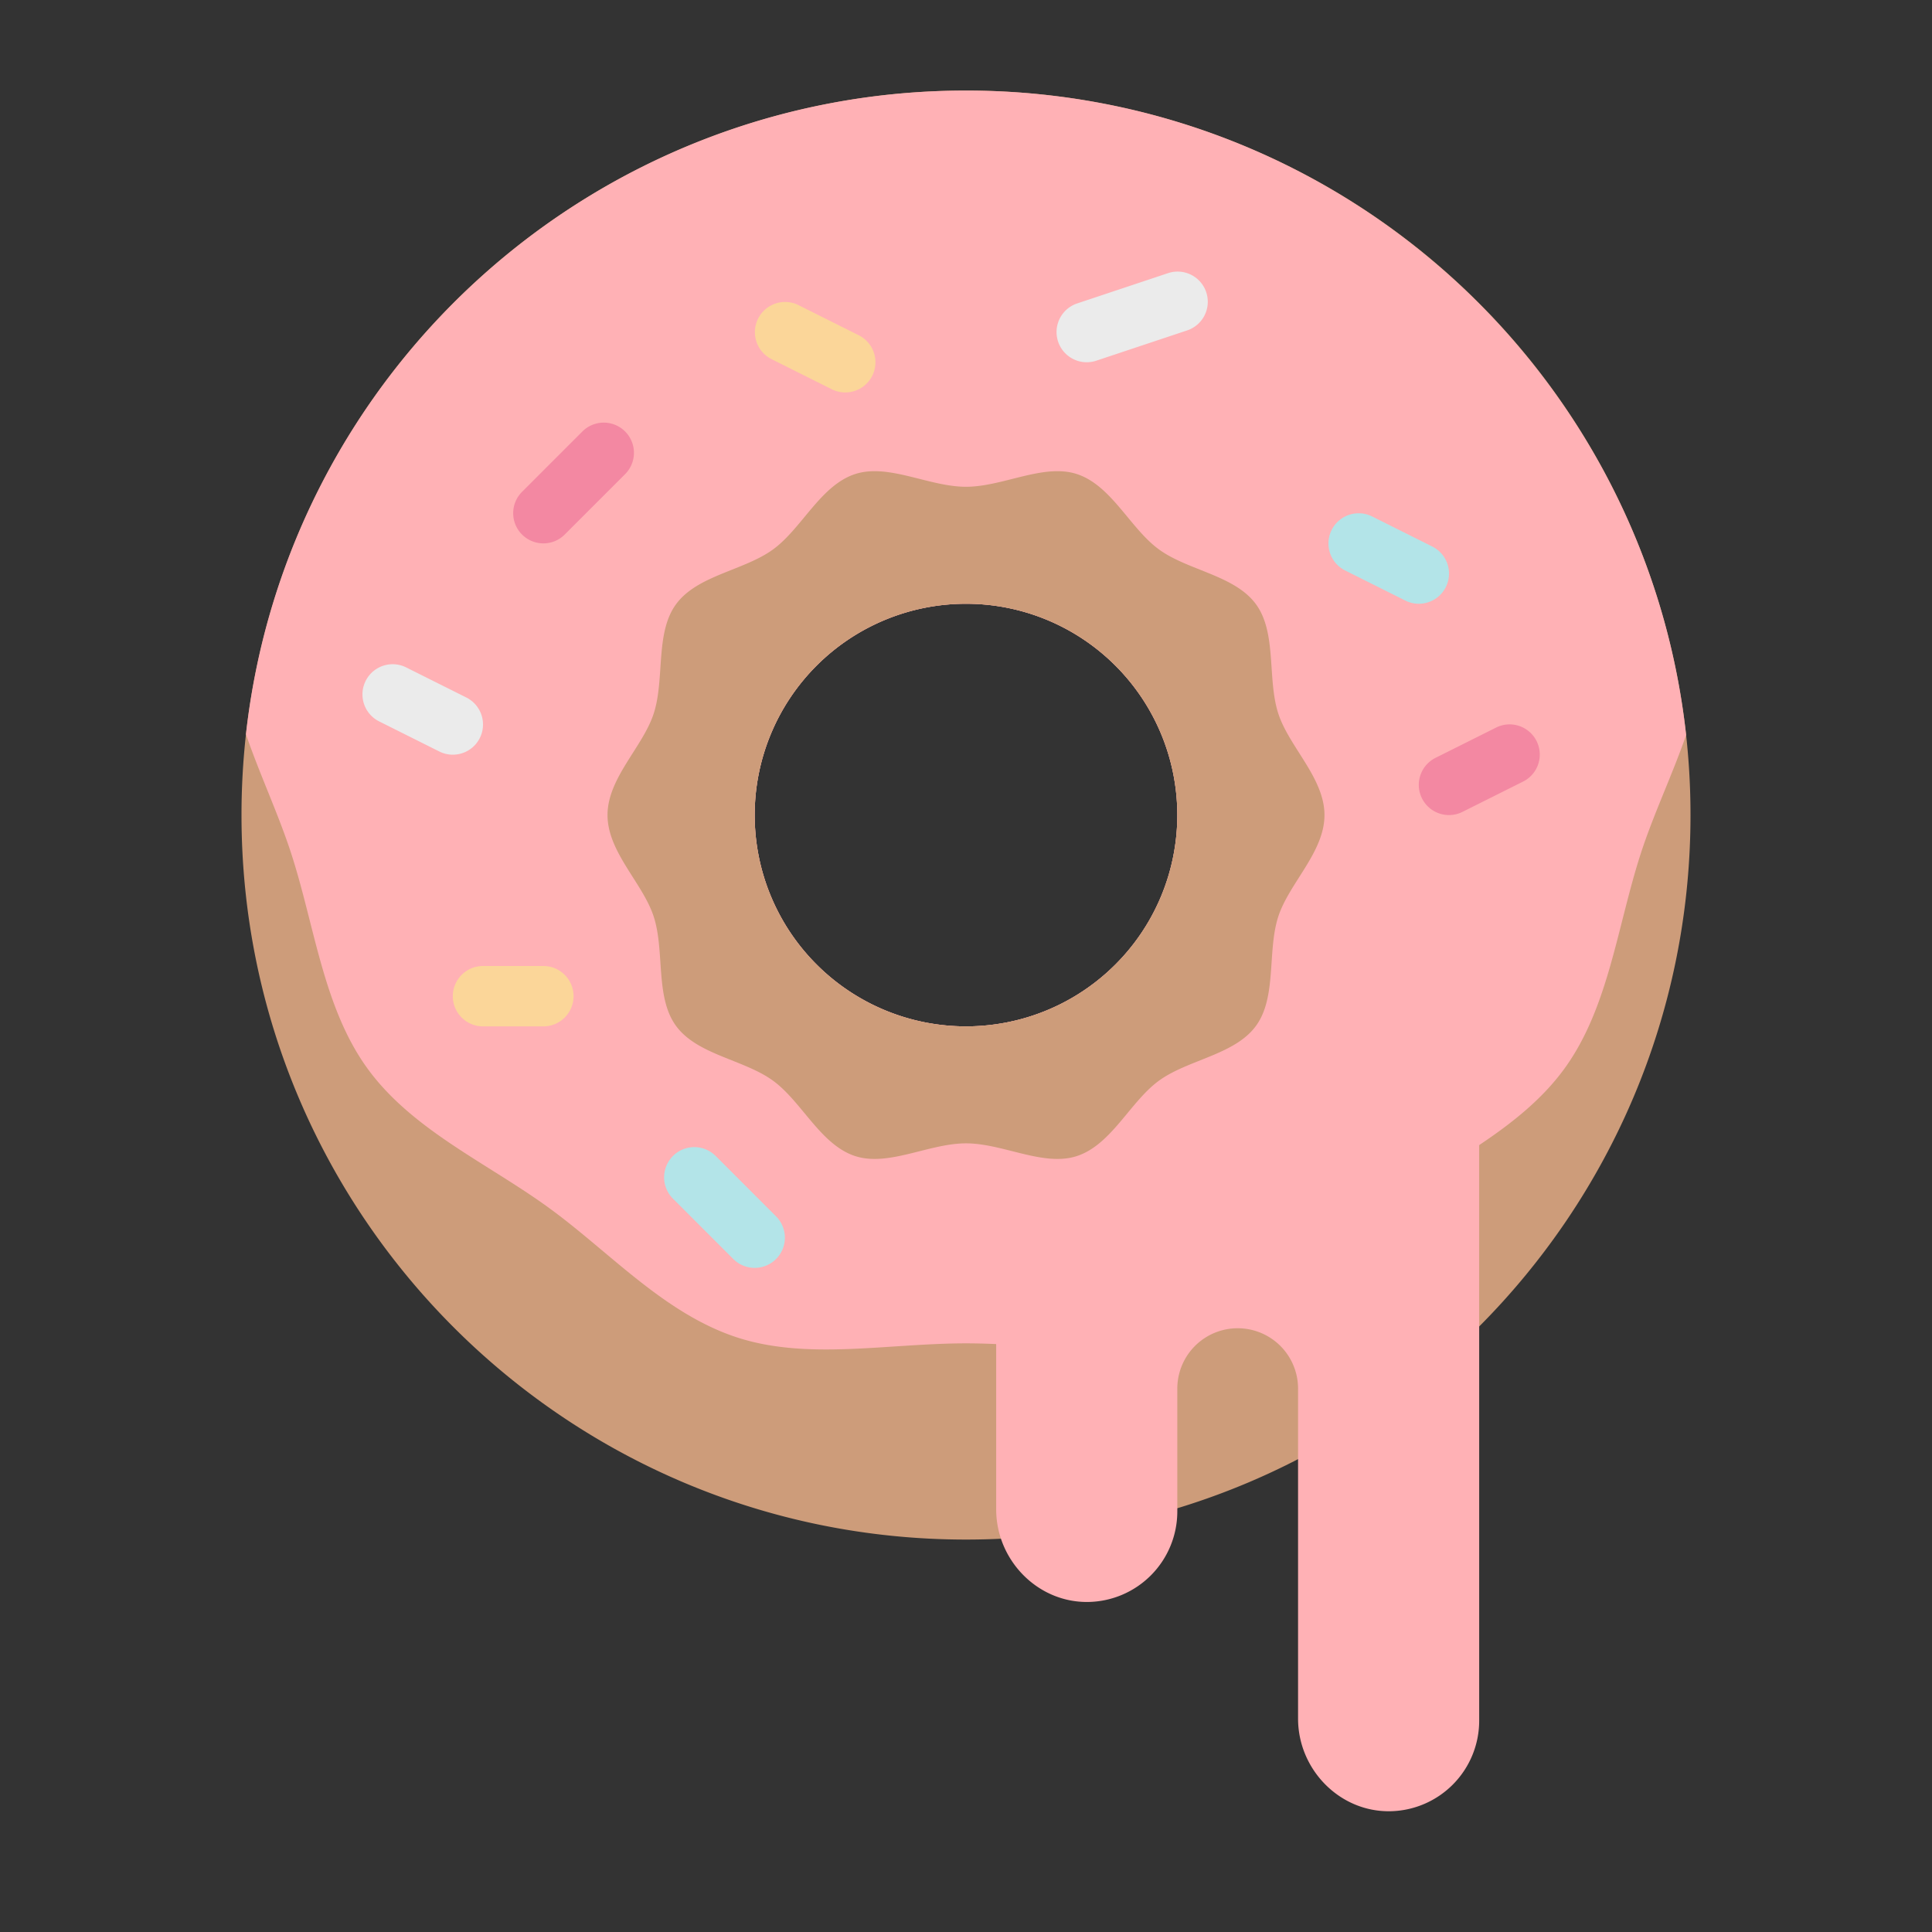 <svg xmlns="http://www.w3.org/2000/svg" height="512" viewBox="0 0 512 512" width="512"><rect x="0" y="0" width="512" height="512" fill="#333333" stroke="none"/><g id="flat"><path d="m446.84 194.8a191.847 191.847 0 0 0 -190.84-170.8 195.392 195.392 0 0 0 -22.56 1.31 192.048 192.048 0 0 0 -168.26 169.29 194 194 0 0 0 -1.18 21.4c0 106.04 85.96 192 192 192s192-85.96 192-192a192.839 192.839 0 0 0 -1.16-21.2zm-190.84 77.2a56 56 0 1 1 56-56 56 56 0 0 1 -56 56z" fill="#cd9c7a"></path><path d="m256 24c-98.81 0-180.18 74.63-190.82 170.6 3.7 10.74 8.6 21.15 11.97 31.51 6.29 19.37 8.54 40.98 20.27 57.1 11.85 16.29 31.79 25.05 48.07 36.9 16.13 11.73 30.56 28.06 49.93 34.35 18.69 6.06 39.87 1.54 60.58 1.54s41.89 4.52 60.58-1.54c19.37-6.29 33.8-22.62 49.93-34.35 16.28-11.85 36.22-20.61 48.07-36.9 11.73-16.12 13.98-37.73 20.27-57.1 3.37-10.38 8.29-20.67 11.99-31.31-10.55-96.06-91.96-170.8-190.84-170.8zm0 248a56 56 0 1 1 56-56 56 56 0 0 1 -56 56z" fill="#ffb1b5"></path><path d="m338.765 189.107c-2.981-9.18-.343-21.31-5.9-28.951-5.617-7.718-18.006-8.931-25.723-14.548-7.642-5.562-12.593-17-21.774-19.982-8.862-2.876-19.551 3.374-29.368 3.374s-20.506-6.25-29.364-3.374c-9.18 2.981-14.132 14.42-21.773 19.981-7.718 5.617-20.107 6.83-25.724 14.548-5.561 7.641-2.923 19.771-5.9 28.951-2.88 8.859-12.239 17.077-12.239 26.894s9.359 18.035 12.235 26.893c2.981 9.18.343 21.31 5.9 28.951 5.617 7.718 18.006 8.931 25.723 14.548 7.642 5.561 12.593 17 21.774 19.982 8.862 2.876 19.551-3.374 29.368-3.374s20.506 6.25 29.364 3.374c9.18-2.981 14.132-14.42 21.773-19.981 7.718-5.617 20.107-6.83 25.723-14.548 5.562-7.641 2.924-19.771 5.9-28.951 2.881-8.859 12.24-17.077 12.24-26.894s-9.359-18.035-12.235-26.893zm-82.765 82.893a56 56 0 1 1 56-56 56 56 0 0 1 -56 56z" fill="#cd9c7a"></path><path d="m344 272v48h-80v80c0 13.455 11.011 24.791 24.464 24.536a24 24 0 0 0 23.536-24v-32.536a16 16 0 0 1 32 0v87.46c0 13.455 11.011 24.791 24.464 24.536a24 24 0 0 0 23.536-23.996v-184z" fill="#ffb1b5"></path><path d="m119.994 200a7.973 7.973 0 0 1 -3.572-.847l-16-8a8 8 0 0 1 7.156-14.31l16 8a8 8 0 0 1 -3.584 15.157z" fill="#ebebeb"></path><path d="m144 144a8 8 0 0 1 -5.657-13.657l16-16a8 8 0 0 1 11.314 11.314l-16 16a7.974 7.974 0 0 1 -5.657 2.343z" fill="#f388a2"></path><path d="m223.994 104a7.973 7.973 0 0 1 -3.572-.847l-16-8a8 8 0 0 1 7.156-14.31l16 8a8 8 0 0 1 -3.584 15.157z" fill="#fbd699"></path><path d="m288 96a8 8 0 0 1 -2.529-15.591l24-8a8 8 0 1 1 5.06 15.178l-24 8a7.992 7.992 0 0 1 -2.531.413z" fill="#ebebeb"></path><path d="m375.994 160a7.973 7.973 0 0 1 -3.572-.847l-16-8a8 8 0 0 1 7.156-14.31l16 8a8 8 0 0 1 -3.584 15.157z" fill="#b3e4e8"></path><path d="m384.006 216a8 8 0 0 1 -3.584-15.157l16-8a8 8 0 1 1 7.156 14.31l-16 8a7.973 7.973 0 0 1 -3.572.847z" fill="#f388a2"></path><path d="m144 272h-16a8 8 0 0 1 0-16h16a8 8 0 0 1 0 16z" fill="#fbd699"></path><path d="m200 336a7.974 7.974 0 0 1 -5.657-2.343l-16-16a8 8 0 0 1 11.314-11.314l16 16a8 8 0 0 1 -5.657 13.657z" fill="#b3e4e8"></path></g></svg>